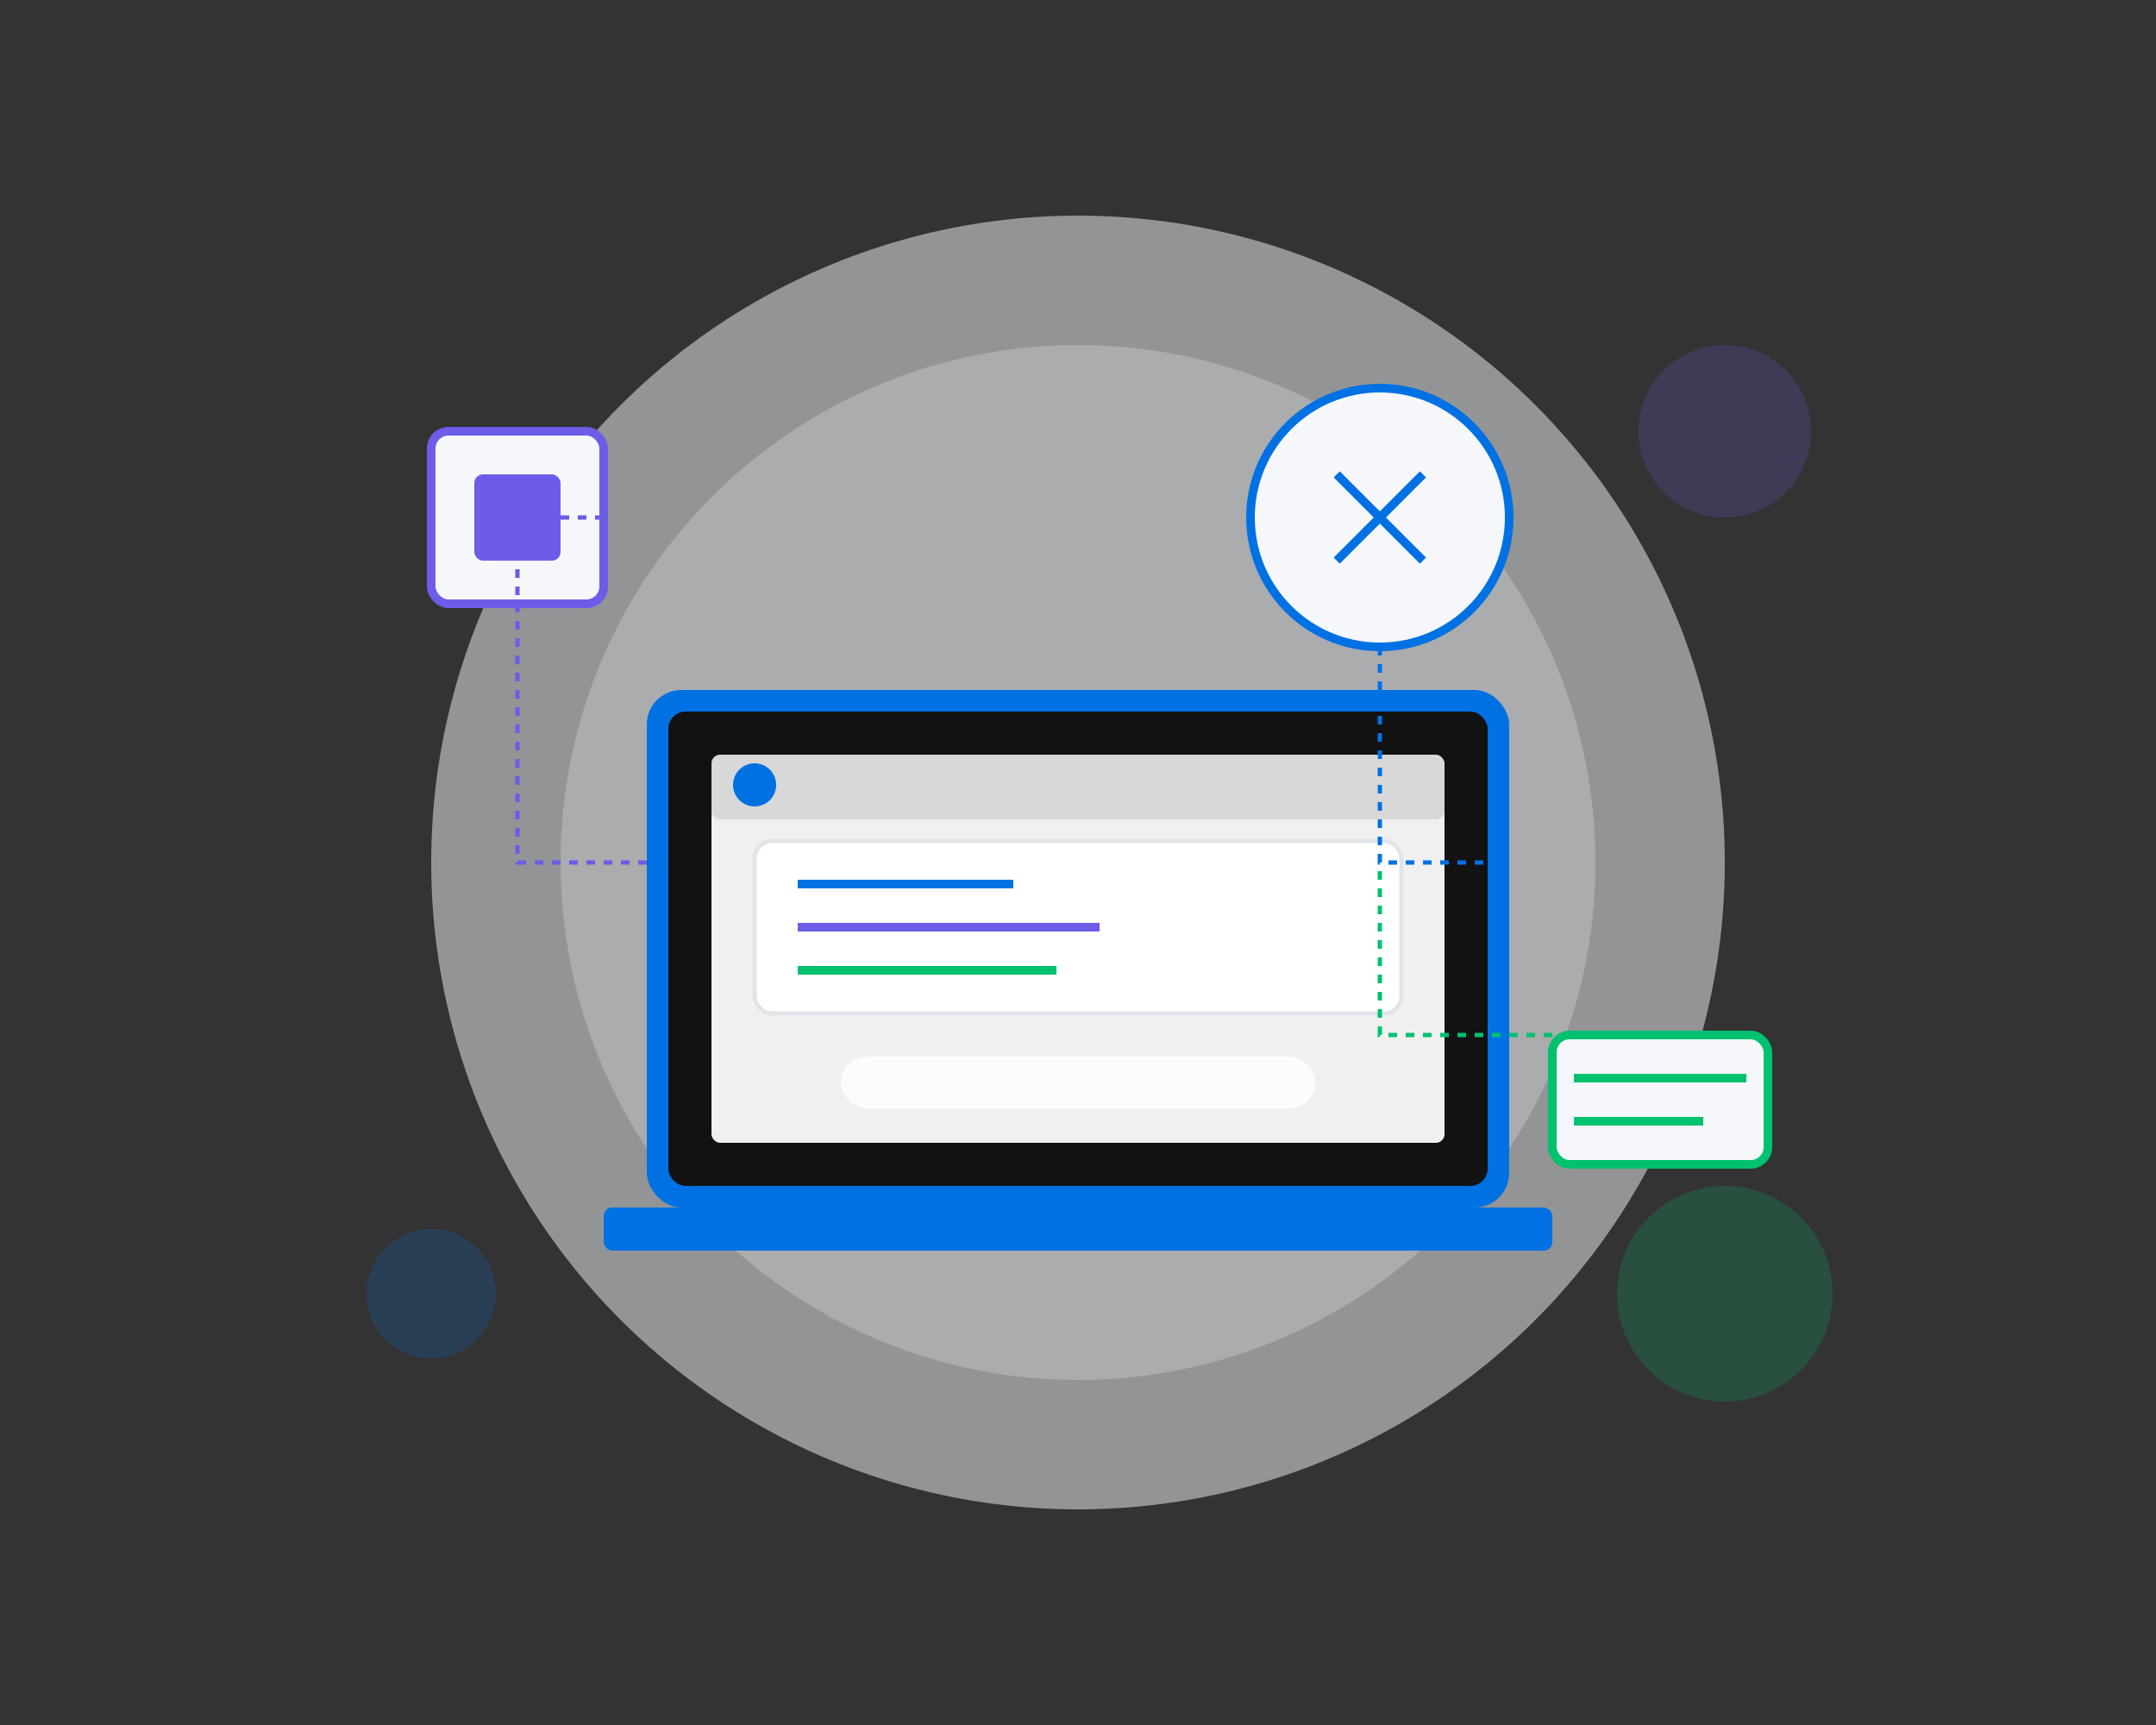 <svg width="500" height="400" viewBox="0 0 500 400" fill="none" xmlns="http://www.w3.org/2000/svg">
  <rect x="0" y="0" width="500" height="400" fill="#333333" stroke="none"/>
  <!-- Background Elements -->
  <circle cx="250" cy="200" r="150" fill="#f5f7fa" opacity="0.5"/>
  <circle cx="250" cy="200" r="120" fill="#e1e4e8" opacity="0.3"/>
  
  <!-- Stylized Computer/Laptop -->
  <rect x="150" y="160" width="200" height="120" rx="8" fill="#0071e3"/>
  <rect x="155" y="165" width="190" height="110" rx="4" fill="#121212"/>
  
  <!-- Screen Content (macOS-like) -->
  <rect x="165" y="175" width="170" height="90" rx="2" fill="#f0f0f0"/>
  
  <!-- Dock -->
  <rect x="195" y="245" width="110" height="12" rx="6" fill="rgba(255,255,255,0.8)"/>
  
  <!-- Menu Bar -->
  <rect x="165" y="175" width="170" height="15" rx="2" fill="rgba(0,0,0,0.1)"/>
  
  <!-- Apple Logo -->
  <circle cx="175" cy="182" r="5" fill="#0071e3"/>
  
  <!-- Window -->
  <rect x="175" y="195" width="150" height="40" rx="4" fill="white" stroke="#e1e4e8" stroke-width="1"/>
  
  <!-- Code Lines -->
  <line x1="185" y1="205" x2="235" y2="205" stroke="#0071e3" stroke-width="2"/>
  <line x1="185" y1="215" x2="255" y2="215" stroke="#6c5ce7" stroke-width="2"/>
  <line x1="185" y1="225" x2="245" y2="225" stroke="#00c16e" stroke-width="2"/>
  
  <!-- Laptop Base -->
  <rect x="140" y="280" width="220" height="10" rx="2" fill="#0071e3"/>
  
  <!-- OpenCore Symbol -->
  <circle cx="320" cy="120" r="30" fill="#f5f7fa" stroke="#0071e3" stroke-width="2"/>
  <path d="M310 110L330 130M330 110L310 130" stroke="#0071e3" stroke-width="2"/>
  
  <!-- CPU Symbol -->
  <rect x="100" y="100" width="40" height="40" rx="4" fill="#f5f7fa" stroke="#6c5ce7" stroke-width="2"/>
  <rect x="110" y="110" width="20" height="20" rx="2" fill="#6c5ce7"/>
  
  <!-- GPU Symbol -->
  <rect x="360" y="240" width="50" height="30" rx="4" fill="#f5f7fa" stroke="#00c16e" stroke-width="2"/>
  <line x1="365" y1="250" x2="405" y2="250" stroke="#00c16e" stroke-width="2"/>
  <line x1="365" y1="260" x2="395" y2="260" stroke="#00c16e" stroke-width="2"/>
  
  <!-- Connecting Lines (Circuit-like) -->
  <path d="M140 120L120 120" stroke="#6c5ce7" stroke-width="1" stroke-dasharray="2 2"/>
  <path d="M120 120L120 200L150 200" stroke="#6c5ce7" stroke-width="1" stroke-dasharray="2 2"/>
  
  <path d="M320 150L320 200L350 200" stroke="#0071e3" stroke-width="1" stroke-dasharray="2 2"/>
  
  <path d="M360 240L320 240L320 200" stroke="#00c16e" stroke-width="1" stroke-dasharray="2 2"/>
  
  <!-- Decorative Elements -->
  <circle cx="100" cy="300" r="15" fill="#0071e3" opacity="0.2"/>
  <circle cx="400" cy="100" r="20" fill="#6c5ce7" opacity="0.2"/>
  <circle cx="400" cy="300" r="25" fill="#00c16e" opacity="0.2"/>
</svg>